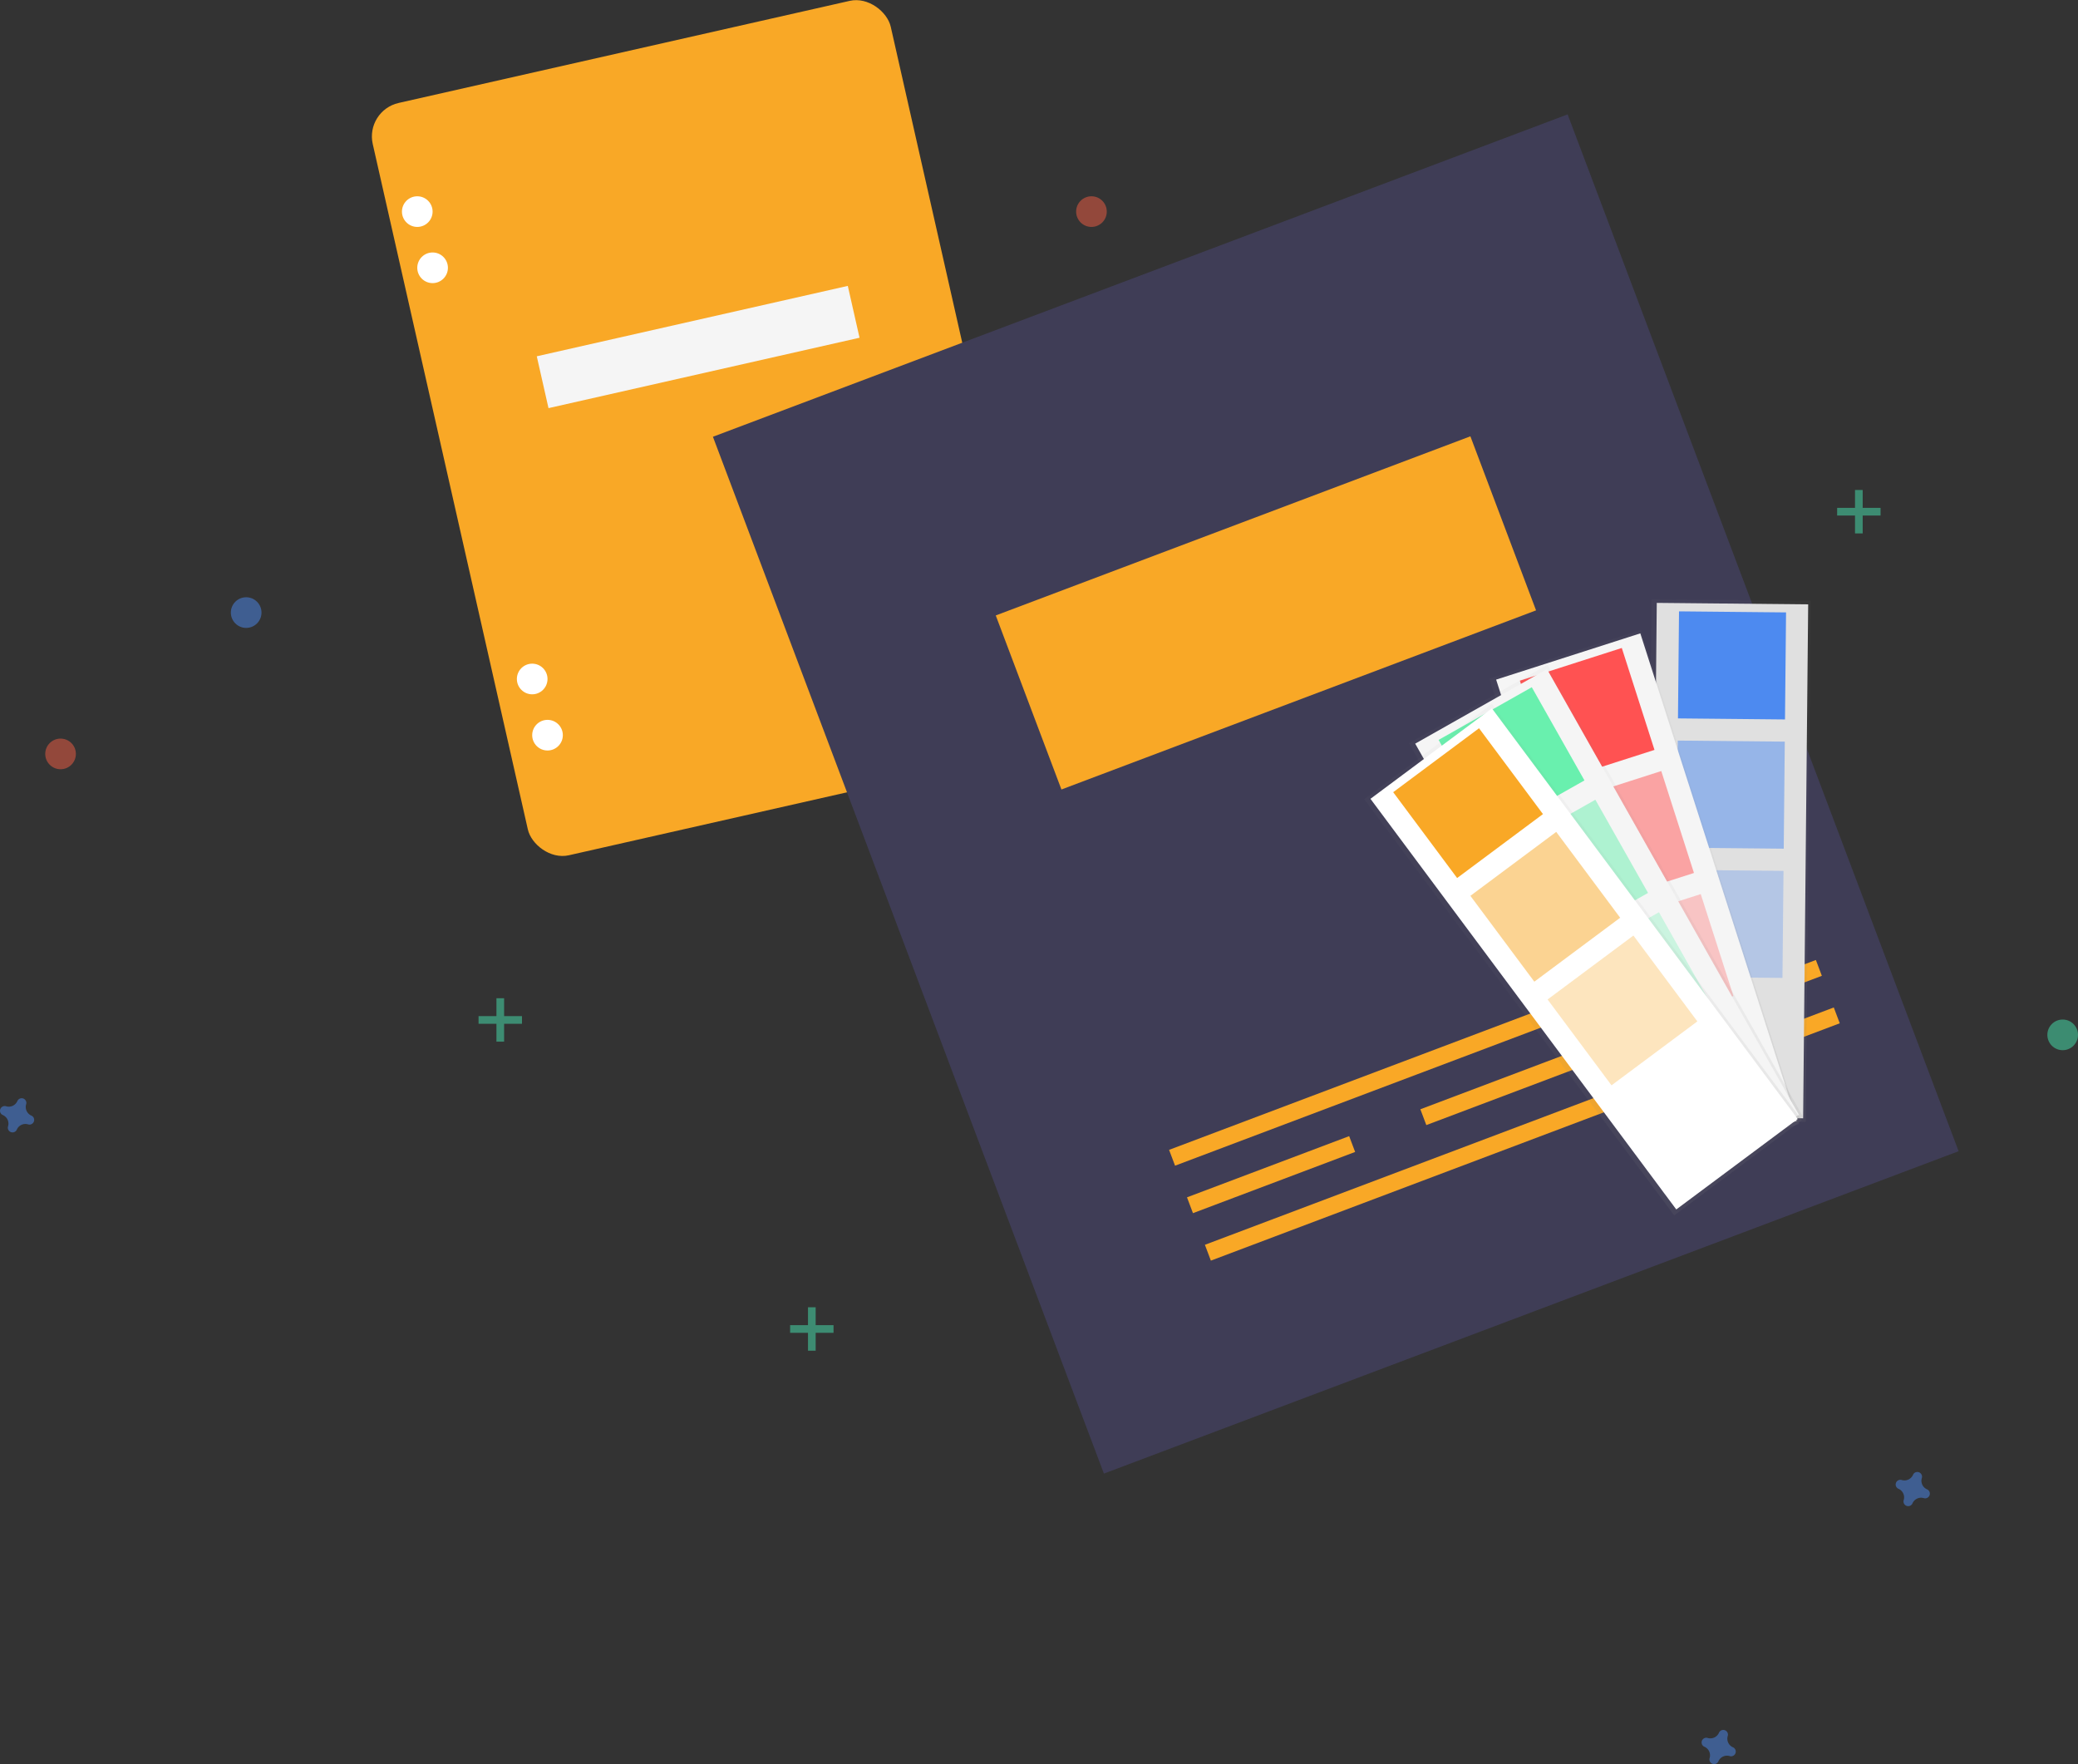 <svg id="f31880e0-b367-484e-a419-f98cd1dead11" data-name="Layer 1" xmlns="http://www.w3.org/2000/svg" xmlns:xlink="http://www.w3.org/1999/xlink" width="813.716" height="690.73" viewBox="0 0 813.716 690.73"><rect x="0" y="0" width="813.716" height="690.73" fill="#333333" stroke="none"/><defs><linearGradient id="a85ba63f-8549-4f69-990e-10de2daaa97e" x1="605.019" y1="672.369" x2="605.019" y2="468.407" gradientTransform="translate(1440.445 -163.434) rotate(90)" gradientUnits="userSpaceOnUse"><stop offset="0" stop-color="gray" stop-opacity="0.25"/><stop offset="0.535" stop-color="gray" stop-opacity="0.12"/><stop offset="1" stop-color="gray" stop-opacity="0.1"/></linearGradient><linearGradient id="fdf4694c-a3d1-47e0-8113-61d7fbddb30b" x1="595.382" y1="777.132" x2="595.382" y2="573.931" gradientTransform="translate(241.977 -218.25)" xlink:href="#a85ba63f-8549-4f69-990e-10de2daaa97e"/><linearGradient id="ad62446a-526e-4d60-a026-0c607e66ba72" x1="562.29" y1="792.261" x2="562.29" y2="589.059" gradientTransform="translate(259.712 -221.935)" xlink:href="#a85ba63f-8549-4f69-990e-10de2daaa97e"/><linearGradient id="a55ec3fc-d644-4cb8-8fe1-ec8babf6d4d9" x1="546.388" y1="810.629" x2="546.388" y2="607.427" gradientTransform="translate(266.65 -228.638)" xlink:href="#a85ba63f-8549-4f69-990e-10de2daaa97e"/></defs><title>Specs</title><rect x="366.904" y="121.232" width="207.972" height="302.01" rx="13.435" transform="translate(-241.619 6.022) rotate(-12.752)" fill="#f9a826"/><circle cx="163.399" cy="82.853" r="6" fill="#fff"/><circle cx="169.399" cy="104.853" r="6" fill="#fff"/><circle cx="208.399" cy="265.853" r="6" fill="#fff"/><circle cx="214.399" cy="287.853" r="6" fill="#fff"/><rect x="404.091" y="230.098" width="124.876" height="20.813" transform="translate(-234.722 4.277) rotate(-12.752)" fill="#f5f5f5"/><rect x="537.16" y="198.456" width="357.573" height="433.723" transform="matrix(0.936, -0.353, 0.353, 0.936, -293.666, 174.873)" fill="#3f3d56"/><rect x="646.937" y="526.299" width="160.577" height="6.622" transform="translate(-333.29 186.215) rotate(-20.674)" fill="#f9a826"/><rect x="657.659" y="545.353" width="263.213" height="6.622" transform="translate(-336.022 209.345) rotate(-20.674)" fill="#f9a826"/><rect x="832.684" y="473.698" width="67.873" height="6.622" transform="translate(-305.743 232.04) rotate(-20.674)" fill="#f9a826"/><rect x="656.935" y="561.249" width="67.873" height="6.622" transform="translate(-347.97 175.631) rotate(-20.674)" fill="#f9a826"/><rect x="748.316" y="526.767" width="67.873" height="6.622" transform="translate(-329.912 205.672) rotate(-20.674)" fill="#f9a826"/><rect x="839.697" y="492.284" width="67.873" height="6.622" transform="translate(-311.853 235.713) rotate(-20.674)" fill="#f9a826"/><rect x="589.528" y="308.196" width="198.652" height="72.839" transform="translate(-270.449 160.755) rotate(-20.674)" fill="#f9a826"/><g opacity="0.5"><rect x="726.399" y="191.853" width="3" height="17" fill="#47e6b1"/><rect x="919.541" y="296.489" width="3" height="17" transform="translate(1032.888 -720.687) rotate(90)" fill="#47e6b1"/></g><g opacity="0.5"><rect x="194.399" y="390.853" width="3" height="17" fill="#47e6b1"/><rect x="387.541" y="495.489" width="3" height="17" transform="translate(699.888 10.313) rotate(90)" fill="#47e6b1"/></g><g opacity="0.5"><rect x="316.399" y="511.853" width="3" height="17" fill="#47e6b1"/><rect x="509.541" y="616.489" width="3" height="17" transform="translate(942.888 9.313) rotate(90)" fill="#47e6b1"/></g><path d="M947.749,687.783a3.675,3.675,0,0,1-2.047-4.441,1.766,1.766,0,0,0,.08-.408h0a1.843,1.843,0,0,0-3.31-1.221h0a1.766,1.766,0,0,0-.204.362,3.675,3.675,0,0,1-4.441,2.047,1.767,1.767,0,0,0-.408-.08h0a1.843,1.843,0,0,0-1.221,3.31h0a1.767,1.767,0,0,0,.362.204,3.675,3.675,0,0,1,2.047,4.441,1.766,1.766,0,0,0-.08.408h0a1.843,1.843,0,0,0,3.31,1.221h0a1.766,1.766,0,0,0,.204-.362,3.675,3.675,0,0,1,4.441-2.047,1.766,1.766,0,0,0,.408.08h0a1.843,1.843,0,0,0,1.221-3.31h0A1.766,1.766,0,0,0,947.749,687.783Z" transform="translate(-193.142 -104.635)" fill="#4d8af0" opacity="0.5"/><path d="M871.749,788.783a3.675,3.675,0,0,1-2.047-4.441,1.766,1.766,0,0,0,.08-.408h0a1.843,1.843,0,0,0-3.31-1.221h0a1.766,1.766,0,0,0-.204.362,3.675,3.675,0,0,1-4.441,2.047,1.767,1.767,0,0,0-.408-.08h0a1.843,1.843,0,0,0-1.221,3.31h0a1.767,1.767,0,0,0,.362.204,3.675,3.675,0,0,1,2.047,4.441,1.766,1.766,0,0,0-.08.408h0a1.843,1.843,0,0,0,3.31,1.221h0a1.766,1.766,0,0,0,.204-.362,3.675,3.675,0,0,1,4.441-2.047,1.766,1.766,0,0,0,.408.08h0a1.843,1.843,0,0,0,1.221-3.31h0A1.766,1.766,0,0,0,871.749,788.783Z" transform="translate(-193.142 -104.635)" fill="#4d8af0" opacity="0.5"/><path d="M205.431,541.445a3.675,3.675,0,0,1-2.047-4.441,1.766,1.766,0,0,0,.08-.408h0a1.843,1.843,0,0,0-3.31-1.221h0a1.766,1.766,0,0,0-.204.362,3.675,3.675,0,0,1-4.441,2.047,1.766,1.766,0,0,0-.408-.08h0a1.843,1.843,0,0,0-1.221,3.31h0a1.766,1.766,0,0,0,.362.204,3.675,3.675,0,0,1,2.047,4.441,1.767,1.767,0,0,0-.08.408h0a1.843,1.843,0,0,0,3.31,1.221h0a1.766,1.766,0,0,0,.204-.362,3.675,3.675,0,0,1,4.441-2.047,1.766,1.766,0,0,0,.408.08h0a1.843,1.843,0,0,0,1.221-3.31h0A1.766,1.766,0,0,0,205.431,541.445Z" transform="translate(-193.142 -104.635)" fill="#4d8af0" opacity="0.5"/><circle cx="427.399" cy="82.853" r="6" fill="#f55f44" opacity="0.5"/><circle cx="96.399" cy="239.853" r="6" fill="#4d8af0" opacity="0.5"/><circle cx="807.716" cy="405.192" r="6" fill="#47e6b1" opacity="0.5"/><circle cx="23.716" cy="295.192" r="6" fill="#f55f44" opacity="0.5"/><g opacity="0.5"><rect x="768.076" y="410.405" width="203.962" height="62.358" transform="translate(226.803 1202.625) rotate(-89.437)" fill="url(#a85ba63f-8549-4f69-990e-10de2daaa97e)"/></g><rect x="840.922" y="340.973" width="59.291" height="201.233" transform="translate(-188.761 -113.167) rotate(0.563)" fill="#e0e0e0"/><rect x="850.417" y="344.213" width="41.913" height="41.913" transform="translate(-189.512 -113.179) rotate(0.563)" fill="#4d8af0"/><rect x="849.92" y="394.813" width="41.913" height="41.913" transform="translate(-189.015 -113.172) rotate(0.563)" fill="#4d8af0" opacity="0.5"/><rect x="849.423" y="445.413" width="41.913" height="41.913" transform="translate(-188.518 -113.164) rotate(0.563)" fill="#4d8af0" opacity="0.3"/><g opacity="0.5"><rect x="806.183" y="355.683" width="62.358" height="203.202" transform="matrix(0.952, -0.305, 0.305, 0.952, -292.795, 172.966)" fill="url(#fdf4694c-a3d1-47e0-8113-61d7fbddb30b)"/></g><rect x="808.203" y="356.891" width="59.291" height="200.473" transform="translate(-292.724 173.107) rotate(-17.784)" fill="#f5f5f5"/><rect x="793.702" y="363.749" width="41.913" height="41.913" transform="translate(-271.713 162.563) rotate(-17.784)" fill="#ff5252"/><rect x="809.157" y="411.934" width="41.913" height="41.913" transform="translate(-285.691 169.586) rotate(-17.784)" fill="#ff5252" opacity="0.5"/><rect x="824.613" y="460.118" width="41.913" height="41.913" transform="translate(-299.669 176.609) rotate(-17.784)" fill="#ff5252" opacity="0.3"/><g opacity="0.5"><rect x="790.823" y="367.124" width="62.358" height="203.202" transform="translate(-317.384 360.543) rotate(-29.478)" fill="url(#ad62446a-526e-4d60-a026-0c607e66ba72)"/></g><rect x="792.801" y="368.237" width="59.291" height="200.474" transform="translate(-317.203 360.729) rotate(-29.478)" fill="#f5f5f5"/><rect x="764.078" y="381.312" width="41.913" height="41.913" transform="translate(-289.467 333.748) rotate(-29.478)" fill="#69f0ae"/><rect x="788.979" y="425.364" width="41.913" height="41.913" transform="translate(-307.921 351.704) rotate(-29.478)" fill="#69f0ae" opacity="0.5"/><rect x="813.88" y="469.415" width="41.913" height="41.913" transform="translate(-326.375 369.661) rotate(-29.478)" fill="#69f0ae" opacity="0.3"/><g opacity="0.5"><rect x="781.859" y="378.789" width="62.358" height="203.202" transform="translate(-319.104 476.171) rotate(-36.681)" fill="url(#a55ec3fc-d644-4cb8-8fe1-ec8babf6d4d9)"/></g><rect x="783.802" y="379.848" width="59.291" height="200.474" transform="translate(-318.841 476.355) rotate(-36.681)" fill="#fff"/><rect x="747.066" y="398.142" width="41.913" height="41.913" transform="translate(-291.406 437.143) rotate(-36.681)" fill="#f9a826"/><rect x="777.293" y="438.724" width="41.913" height="41.913" transform="translate(-309.662 463.236) rotate(-36.681)" fill="#f9a826" opacity="0.5"/><rect x="807.521" y="479.306" width="41.913" height="41.913" transform="translate(-327.918 489.329) rotate(-36.681)" fill="#f9a826" opacity="0.3"/></svg>